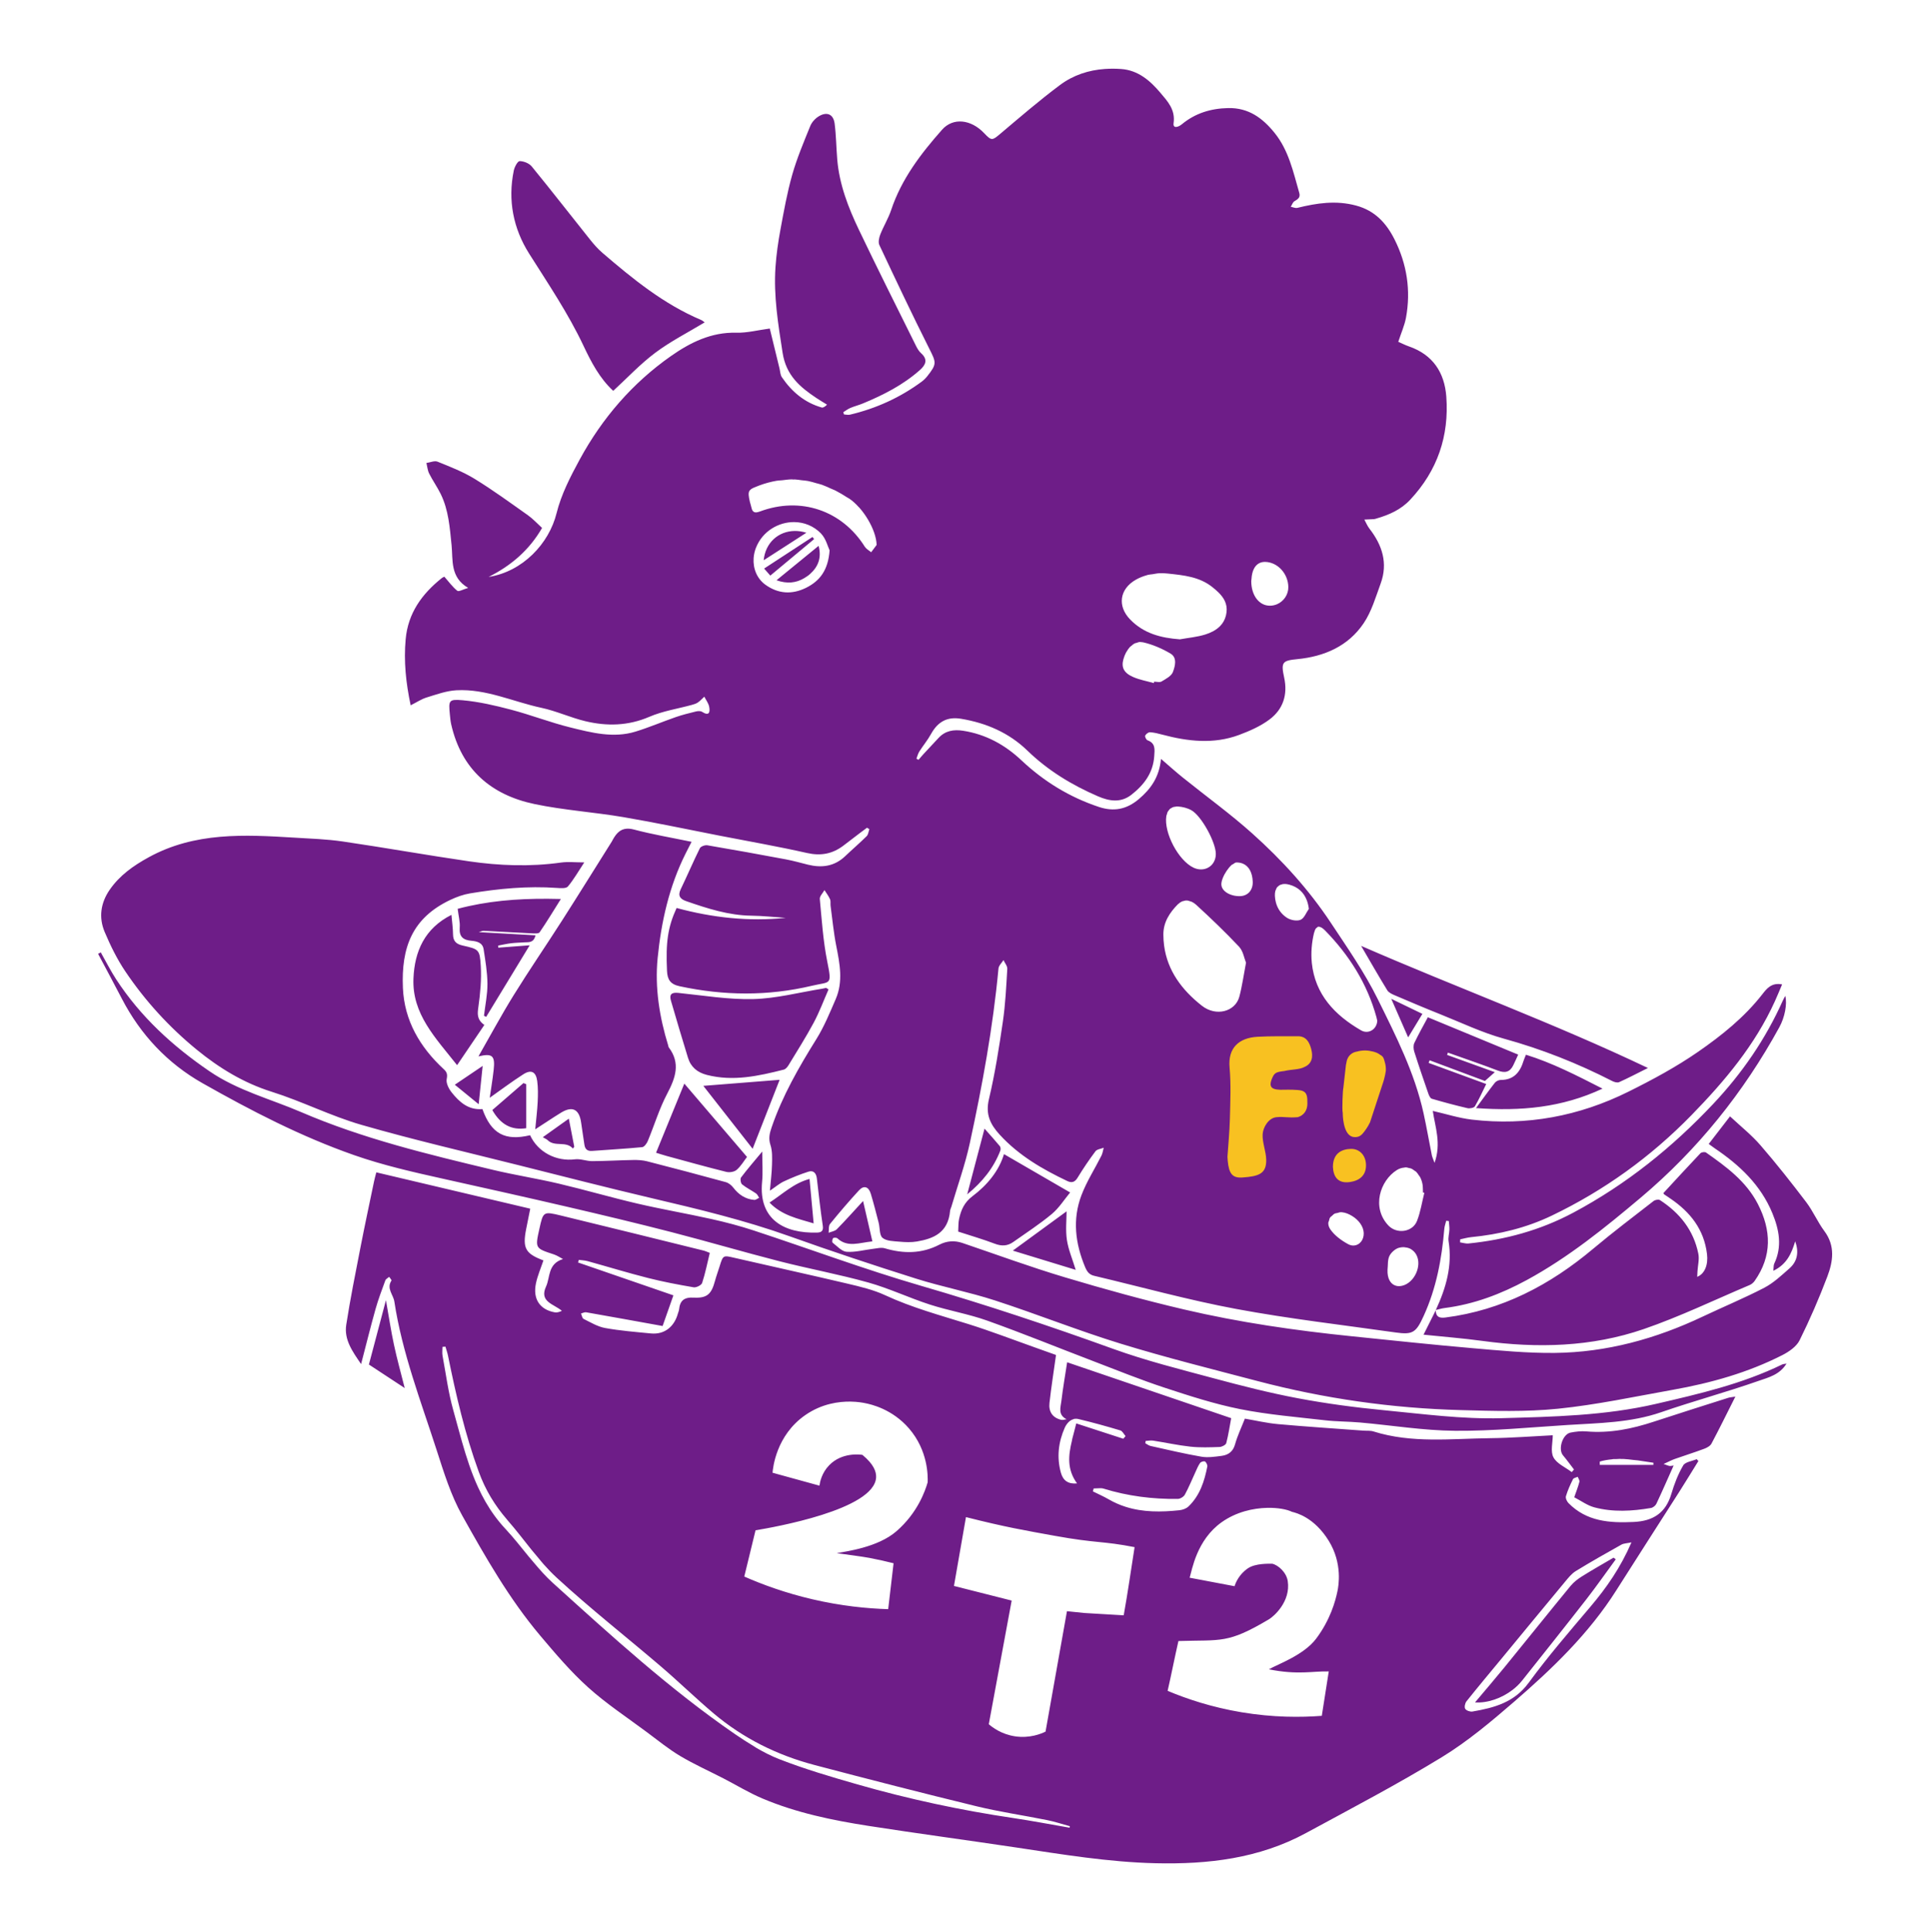 <?xml version="1.0" encoding="UTF-8" standalone="no"?>
<!-- Generator: Adobe Adobe Illustrator 24.2.0, SVG Export Plug-In . SVG Version: 6.00 Build 0)  -->

<svg
   version="1.1"
   id="Layer_1"
   x="0px"
   y="0px"
   width="1217.74px"
   height="1218.21px"
   viewBox="0 0 1217.74 1218.21"
   style="enable-background:new 0 0 1217.74 1218.21;"
   xml:space="preserve"
   sodipodi:docname="frosh-main-logo-merged.svg"
   inkscape:version="1.2.2 (732a01da63, 2022-12-09, custom)"
   xmlns:inkscape="http://www.inkscape.org/namespaces/inkscape"
   xmlns:sodipodi="http://sodipodi.sourceforge.net/DTD/sodipodi-0.dtd"
   xmlns="http://www.w3.org/2000/svg"
   xmlns:svg="http://www.w3.org/2000/svg"><defs
   id="defs241" /><sodipodi:namedview
   id="namedview239"
   pagecolor="#ffffff"
   bordercolor="#000000"
   borderopacity="0.25"
   inkscape:showpageshadow="2"
   inkscape:pageopacity="0.0"
   inkscape:pagecheckerboard="0"
   inkscape:deskcolor="#d1d1d1"
   showgrid="false"
   inkscape:zoom="0.66737264"
   inkscape:cx="421.05412"
   inkscape:cy="609.10498"
   inkscape:window-width="1848"
   inkscape:window-height="1016"
   inkscape:window-x="72"
   inkscape:window-y="27"
   inkscape:window-maximized="1"
   inkscape:current-layer="Layer_1" />
<style
   type="text/css"
   id="style122">
	.st0{display:none;}
	.st1{display:inline;fill:#EBEBEB;}
	.st2{fill:#FFFFFF;}
	.st3{fill:#6E1D88;}
	.st4{fill:#EBEBEB;}
	.st5{fill:#F8C121;}
</style>

<g
   id="g236">
	<g
   id="g226">
		
		<path
   id="path130"
   style="display:inline"
   class="st3"
   d="m 701.877,43.316 c -1.723,-0.007 -3.434,0.048 -5.131,0.168 -10.179,0.723 -19.823,3.815 -28.275,10.115 -12.98,9.68 -25.27,20.31 -37.66,30.76 -5.08,4.29 -5.501,4.551 -10.15,-0.359 -8.26,-8.73 -19.59,-10.11 -26.6,-2.18 -13.35,15.1 -25.56,31.04 -32.07,50.6 -1.77,5.31 -4.79,10.18 -6.85,15.41 -0.8,2.03 -1.42,4.919 -0.58,6.699 10.28,21.85 20.59,43.68 31.43,65.25 4.42,8.8 4.949,9.672 -1.221,17.441 -0.98,1.24 -2.129,2.39 -3.389,3.33 C 567.711,250.671 552.53,257.561 536,261.471 c -1.17,0.27 -2.49,-0.081 -3.74,-0.141 -0.16,-0.48 -0.311,-0.95 -0.471,-1.42 1.49,-0.91 2.9,-2.019 4.49,-2.689 2.6,-1.09 5.371,-1.781 7.971,-2.861 12.94,-5.36 25.34,-11.68 35.91,-21.07 3.62,-3.22 5.14,-6.589 0.73,-10.549 -1.41,-1.26 -2.451,-3.061 -3.301,-4.791 -12.05,-24.33 -24.259,-48.58 -35.949,-73.08 -6.7,-14.03 -12.33,-28.549 -13.65,-44.299 -0.63,-7.55 -0.68,-15.161 -1.65,-22.65 -0.76,-5.88 -4.799,-7.689 -9.939,-4.619 -2.25,1.34 -4.43,3.709 -5.41,6.109 -4.1,10.12 -8.391,20.251 -11.381,30.73 -3.22,11.32 -5.289,22.99 -7.439,34.59 -1.44,7.77 -2.569,15.649 -3.119,23.529 -1.28,18.28 1.669,36.161 4.479,54.211 2.21,14.21 10.901,21.579 21.391,28.549 2.17,1.45 4.421,2.761 6.641,4.141 -1.53,1.49 -2.58,2.019 -3.41,1.779 -10.82,-3.11 -18.88,-9.97 -25.09,-19.1 -1.02,-1.49 -1.04,-3.669 -1.49,-5.529 -2.03,-8.31 -4.051,-16.631 -6.131,-25.15 -7.54,1 -14.359,2.809 -21.129,2.629 -15.79,-0.42 -29.06,6.211 -41.18,14.711 -24.28,17.02 -43.34,39.131 -57.5,65.141 -5.88,10.8 -11.721,22.13 -14.641,33.939 -4.75,19.19 -21.401,36.889 -42.881,40.209 14.12,-7.07 25.651,-16.869 33.73,-30.898 -3.1,-2.82 -5.729,-5.741 -8.859,-7.961 -11.09,-7.84 -22.081,-15.879 -33.641,-22.969 -7.29,-4.48 -15.44,-7.622 -23.41,-10.852 -1.92,-0.77 -4.66,0.491 -7.02,0.811 0.55,2.24 0.721,4.67 1.73,6.68 2.21,4.39 5.09,8.43 7.26,12.84 5.01,10.19 5.739,21.251 6.879,32.381 0.95,9.31 -1.059,20.179 10.461,26.879 -3.15,0.91 -5.95,2.54 -6.85,1.82 -3.02,-2.42 -5.36,-5.689 -8.18,-8.889 -0.24,0.13 -1.07,0.439 -1.74,0.979 -12.4,9.96 -21.16,21.951 -22.65,38.471 -1.26,13.85 0.121,27.351 3.15,41.65 3.83,-1.92 6.789,-3.93 10.049,-4.93 6.16,-1.89 12.44,-4.201 18.77,-4.551 18.74,-1.03 35.79,7.25 53.66,11.07 9.41,2.01 18.341,6.199 27.721,8.439 13.6,3.24 26.99,2.971 40.35,-2.789 8.47,-3.65 17.911,-5.061 26.9,-7.531 1.31,-0.35 2.67,-0.789 3.76,-1.549 1.45,-1.02 2.66,-2.38 3.98,-3.59 1.06,2.11 2.64,4.12 3.07,6.35 0.67,3.48 -0.041,6.039 -4.48,3.199 -0.97,-0.62 -2.67,-0.519 -3.9,-0.219 -4.28,1.04 -8.569,2.109 -12.719,3.549 -8.5,2.95 -16.801,6.52 -25.391,9.15 -13.94,4.27 -27.69,0.67 -41.16,-2.66 -12.59,-3.12 -24.761,-7.87 -37.311,-11.18 -10,-2.63 -20.199,-5.009 -30.459,-5.939 -8.87,-0.81 -8.971,0.17 -8.121,8.93 0.21,2.1 0.38,4.229 0.85,6.279 6.43,28.35 25.11,44.5 52.58,50.25 18.43,3.86 37.39,5.071 55.99,8.23 20.32,3.45 40.501,7.769 60.74,11.709 18.37,3.58 36.821,6.79 55.061,10.91 8.68,1.96 15.989,0.6 22.879,-4.58 3.67,-2.76 7.301,-5.579 10.951,-8.359 1.33,-1.01 2.68,-2 4.02,-2.99 l 1.48,0.9 c -0.54,1.49 -0.669,3.4 -1.689,4.41 -4.37,4.34 -9.071,8.35 -13.531,12.6 -6.8,6.49 -14.78,7.541 -23.52,5.381 -4.62,-1.14 -9.211,-2.47 -13.881,-3.34 C 479.129,538.791 462.62,535.8 446.08,533 c -1.48,-0.25 -4.151,0.7 -4.721,1.85 -4.23,8.53 -7.96,17.301 -12.09,25.881 -2.04,4.23 -0.21,6.22 3.5,7.51 13.36,4.63 26.751,8.971 41.141,9.15 7.2,0.09 14.39,0.889 21.59,1.369 -23.38,2.42 -46.311,-0.121 -68.82,-6.221 -5.61,12.24 -6.879,21.801 -6.049,39.631 0.26,5.6 2.139,8.461 7.959,9.711 27.9,5.99 55.7,6.29 83.5,-0.32 11.75,-2.8 12.69,0.16 9.57,-15.42 -2.58,-12.89 -3.43,-26.14 -4.67,-39.26 -0.17,-1.76 1.899,-3.741 2.939,-5.621 1.2,1.9 2.61,3.71 3.51,5.75 0.53,1.22 0.16,2.801 0.35,4.201 1.13,8.37 1.911,16.82 3.551,25.1 2.24,11.32 4.48,22.59 -0.32,33.689 -3.71,8.57 -7.289,17.331 -12.199,25.211 -11.06,17.73 -21.401,35.73 -28.201,55.6 -1.28,3.75 -2.12,7.009 -0.76,11.139 1.27,3.83 1.08,8.25 0.98,12.4 -0.12,5.14 -0.79,10.26 -1.32,16.439 3.61,-2.44 6.04,-4.559 8.85,-5.869 5.02,-2.34 10.191,-4.441 15.461,-6.131 3.17,-1.02 4.909,1.011 5.289,4.221 1.19,9.97 2.24,19.961 3.75,29.881 0.53,3.43 -1.07,4.25 -3.59,4.32 -20.85,0.61 -36.969,-8.331 -34.689,-31.971 0.57,-5.86 0.09,-11.831 0.09,-19.121 -4.99,6.01 -9.36,11.03 -13.35,16.32 -0.65,0.87 -0.24,3.661 0.65,4.381 2.7,2.2 5.919,3.74 8.809,5.73 0.86,0.59 1.301,1.799 1.941,2.729 -1.04,0.47 -2.121,1.41 -3.111,1.33 -5.61,-0.48 -9.828,-3.349 -13.238,-7.799 -1.15,-1.49 -2.951,-2.93 -4.721,-3.41 -16.49,-4.52 -33.02,-8.891 -49.58,-13.131 -2.8,-0.71 -5.811,-0.88 -8.711,-0.83 -8.63,0.14 -17.268,0.681 -25.908,0.721 -3.63,0.02 -7.361,-1.6 -10.881,-1.15 -11.78,1.49 -23.381,-4.47 -28.301,-15.18 -15.9,3.77 -24.529,-0.98 -30.059,-16.49 -8.8,0.73 -14.552,-4.401 -19.432,-10.561 -1.81,-2.28 -3.6,-5.839 -3.1,-8.369 0.59,-2.98 0.151,-4.37 -1.879,-6.25 -14.96,-13.82 -24.83,-30.621 -25.73,-51.15 -1.11,-25.54 5.801,-44.17 29.9,-55.57 3.93,-1.86 8.179,-3.399 12.449,-4.109 18.13,-3.02 36.361,-4.74 54.791,-3.43 2.33,0.17 5.789,0.429 6.889,-0.891 3.75,-4.49 6.68,-9.669 10.34,-15.209 -5.62,0 -10.22,-0.53 -14.67,0.09 -19.43,2.72 -38.82,2.009 -58.09,-0.791 -26.53,-3.86 -52.939,-8.59 -79.459,-12.48 -10.11,-1.48 -20.401,-1.819 -30.621,-2.439 -31.45,-1.91 -62.779,-3.609 -91.959,12.451 -9.66,5.31 -18.24,11.389 -24.5,20.449 -5.72,8.28 -7.001,17.501 -3.121,26.65 3.63,8.57 7.8,17.089 12.99,24.789 12.56,18.65 27.71,35.2 45.1,49.41 14.1,11.51 29.421,20.89 47.211,26.49 19.18,6.03 37.351,15.331 56.631,20.881 32.879,9.47 66.26,17.17 99.459,25.52 27.89,7.01 55.741,14.16 83.73,20.74 29.19,6.86 58.309,13.81 86.629,23.93 26.42,9.45 53.061,18.3 79.82,26.74 16.47,5.2 33.551,8.469 49.971,13.809 26.51,8.62 52.46,19.021 79.1,27.211 28.51,8.76 57.49,15.99 86.34,23.58 41.989,11.05 84.761,17.16 128.141,18.32 20.47,0.55 41.13,1.199 61.43,-0.871 24.32,-2.48 48.38,-7.649 72.49,-11.949 23.91,-4.27 47.19,-10.79 68.93,-21.859 4.18,-2.13 8.889,-5.36 10.86,-9.32 6.49,-13.06 12.301,-26.511 17.48,-40.141 3.61,-9.5 5.139,-19.33 -1.81,-28.68 -4.29,-5.76 -7.15,-12.601 -11.49,-18.311 -9.28,-12.21 -18.8,-24.28 -28.84,-35.859 -5.67,-6.55 -12.579,-12.021 -19.209,-18.23 -4.91,6.37 -9.07,11.76 -13.43,17.41 1.53,1.12 2.62,1.951 3.76,2.721 15.65,10.54 29.04,23.099 36.4,40.979 4.29,10.43 6.308,20.971 1.148,31.791 -0.46,0.98 -0.299,2.241 -0.559,4.471 8.54,-4.07 11.499,-11.02 13.789,-18.59 2.42,6.71 1.491,12.578 -3.609,17.068 -5.02,4.42 -10.05,9.19 -15.9,12.23 -12.659,6.58 -25.892,12.05 -38.801,18.17 -29.58,14.03 -60.609,22.58 -93.389,22.92 -17.24,0.18 -34.531,-1.5 -51.74,-2.99 -25.35,-2.19 -50.651,-4.91 -75.961,-7.49 -35.66,-3.64 -71.13,-8.75 -106.02,-16.93 -25.23,-5.91 -50.261,-12.82 -75.08,-20.25 -21.77,-6.51 -43.14,-14.36 -64.67,-21.67 -5.05,-1.71 -9.939,-1.31 -14.549,1.07 -11.19,5.78 -22.622,5.789 -34.441,2.279 -2.24,-0.67 -4.95,0.062 -7.41,0.352 -5.57,0.65 -11.18,2.259 -16.66,1.859 -3.08,-0.23 -5.998,-3.59 -8.818,-5.76 -0.43,-0.33 -0.231,-2.171 0.289,-2.811 0.37,-0.45 2.15,-0.429 2.68,0.051 6.6,6.05 13.761,2.749 22.121,1.959 -1.99,-8.65 -3.801,-16.499 -5.871,-25.449 -6.22,6.74 -11.239,12.399 -16.549,17.779 -1.23,1.24 -3.431,1.51 -5.191,2.23 0.26,-1.89 -0.12,-4.31 0.91,-5.58 5.89,-7.24 11.971,-14.351 18.301,-21.221 3.01,-3.27 6.039,-2.299 7.379,2.131 1.84,6.08 3.41,12.241 4.99,18.391 0.83,3.25 0.401,7.82 2.441,9.5 2.52,2.08 6.969,2.058 10.639,2.398 3.67,0.34 7.49,0.501 11.09,-0.119 10.23,-1.77 19.621,-5.36 20.861,-19.34 0.08,-0.86 0.549,-1.67 0.799,-2.52 3.93,-13.37 8.701,-26.551 11.641,-40.131 7.88,-36.389 14.62,-73.001 18.08,-110.141 0.17,-1.85 2.06,-3.539 3.15,-5.299 0.85,1.85 2.51,3.749 2.4,5.539 -0.66,11.09 -1.181,22.231 -2.781,33.211 -2.4,16.39 -4.969,32.83 -8.789,48.93 -2.26,9.52 0.77,15.83 6.82,22.439 11.98,13.07 26.829,21.7 42.549,29.17 2.81,1.34 4.771,0.83 6.551,-2.1 3.48,-5.72 7.24,-11.291 11.26,-16.641 0.99,-1.31 3.429,-1.518 5.199,-2.238 -0.46,1.66 -0.66,3.459 -1.42,4.969 -4.19,8.33 -9.319,16.291 -12.609,24.951 -5.8,15.25 -3.91,30.468 2.33,45.408 1.26,3 2.721,4.732 5.65,5.422 29.86,7.08 59.509,15.3 89.639,20.92 33.259,6.19 66.951,10.058 100.471,14.818 11.01,1.57 12.97,-0.048 17.74,-10.488 7.98,-17.46 11.38,-35.912 12.99,-54.842 0.14,-1.72 0.789,-3.41 1.199,-5.109 0.55,0.07 1.1,0.129 1.65,0.189 0.13,1.79 0.409,3.572 0.359,5.352 -0.07,2.47 -0.89,5.009 -0.51,7.379 2.487,15.452 -1.663,29.598 -8.061,43.354 1.852,-0.428 3.678,-1.008 5.551,-1.244 18.48,-2.33 35.549,-8.819 51.789,-17.629 26.2,-14.22 49.29,-32.931 71.9,-51.98 35.839,-30.19 64.87,-66.301 87.42,-107.48 3.43,-6.26 5.02,-14.489 3.75,-19.729 -0.62,1.17 -1.16,2.049 -1.57,2.969 -10.84,24.24 -25.6,45.71 -43.84,65.09 -25.91,27.53 -54.84,50.781 -88.279,68.621 -20.82,11.11 -42.86,17.07 -66.09,19.439 -1.73,0.18 -3.54,-0.449 -5.32,-0.699 0.03,-0.64 0.05,-1.28 0.07,-1.92 2.29,-0.47 4.559,-1.141 6.869,-1.371 17.71,-1.73 34.811,-5.86 50.871,-13.57 33.099,-15.89 62.369,-36.98 88.119,-63.359 21.029,-21.56 40.092,-44.24 52.621,-71.869 1.5,-3.29 2.849,-6.65 4.529,-10.57 -6.699,-1.33 -9.75,2.73 -12.51,6.27 -11.33,14.5 -25.591,25.921 -40.449,36.211 -13.84,9.58 -28.862,17.67 -43.971,25.17 -31.06,15.42 -64.08,21.649 -98.67,17.609 -8.27,-0.97 -16.34,-3.59 -24.689,-5.49 1.47,10.08 5.489,20.51 1.109,32.75 -0.94,-2.61 -1.481,-3.681 -1.711,-4.811 -1.77,-8.81 -3.289,-17.679 -5.219,-26.449 -5.63,-25.59 -17.451,-48.85 -28.9,-72.02 -8.31,-16.83 -19.209,-32.45 -29.619,-48.16 -13.9,-20.98 -30.832,-39.552 -49.521,-56.281 -13.92,-12.45 -29.129,-23.45 -43.699,-35.17 -4.47,-3.59 -8.73,-7.44 -13.83,-11.82 -1.11,11.48 -6.37,18.891 -14.01,25.361 -7.7,6.52 -15.8,8.029 -25.1,4.949 -18.52,-6.14 -34.722,-16.069 -48.941,-29.449 -10.35,-9.75 -22.449,-16.401 -36.719,-18.611 -5.92,-0.92 -11.271,-0.089 -15.551,4.561 -3.1,3.38 -6.271,6.7 -9.391,10.07 -1.11,1.2 -2.149,2.471 -3.219,3.711 -0.43,-0.25 -0.871,-0.502 -1.301,-0.762 0.59,-1.5 0.961,-3.139 1.811,-4.479 2.36,-3.73 5.239,-7.15 7.359,-11 4.31,-7.82 10.221,-11.12 18.98,-9.66 15.86,2.65 30.181,8.779 41.811,20.059 12.99,12.59 28.089,21.742 44.559,28.852 7.16,3.09 14.41,4.21 21.07,-1.01 7.9,-6.19 13.661,-13.711 14.371,-24.301 0.28,-4.23 0.94,-8.171 -4.26,-10.051 -0.79,-0.29 -1.761,-2.31 -1.451,-2.93 0.5,-1.01 2.031,-2.179 3.061,-2.119 2.6,0.15 5.2,0.82 7.74,1.5 16.14,4.3 32.39,6.16 48.439,0.18 6.71,-2.5 13.541,-5.52 19.211,-9.77 8.55,-6.42 11.529,-15.611 9.199,-26.371 -2.11,-9.7 -1.159,-10.719 8.23,-11.629 17.12,-1.67 32.141,-8.171 41.9,-22.65 4.99,-7.41 7.609,-16.52 10.729,-25.07 4.68,-12.84 0.99,-24.19 -7.09,-34.58 -1.33,-1.71 -2.149,-3.799 -3.209,-5.709 2.01,-0.09 4.019,-0.161 6.029,-0.281 0.51,-0.03 1.02,-0.219 1.52,-0.359 8.06,-2.34 15.47,-5.55 21.43,-11.939 17.16,-18.37 24.541,-40.172 22.711,-64.951 -1.12,-15.11 -8.41,-26.389 -23.42,-31.609 -2.67,-0.93 -5.211,-2.241 -6.871,-2.961 1.85,-5.68 3.961,-10.329 4.861,-15.189 3.18,-17.23 0.59,-33.86 -7.25,-49.43 -5.11,-10.14 -12.261,-18.079 -24.201,-21.279 -12.71,-3.42 -24.779,-1.58 -37.029,1.439 -1.26,0.31 -2.78,-0.42 -4.18,-0.67 0.76,-1.22 1.25,-2.881 2.35,-3.541 2.11,-1.27 3.87,-2.26 3.01,-5.25 -3.81,-13.21 -6.639,-26.789 -15.619,-37.879 -7.55,-9.33 -16.4,-15.83 -29.16,-15.58 -10.99,0.22 -20.82,3.22 -29.32,10.26 -2.19,1.81 -5.66,2.82 -5.15,-0.75 1.21,-8.53 -3.799,-13.78 -8.359,-19.18 -6.45,-7.65 -14.03,-14.181 -24.66,-14.961 -1.744,-0.127 -3.48,-0.196 -5.203,-0.203 z M 905.449,826.033 c -0.011,0.003 -0.022,0.005 -0.033,0.008 -0.008,-0.017 -0.025,-0.051 -0.025,-0.051 3.4e-4,0.02 0.003,0.035 0.004,0.055 -0.008,0.002 -0.017,0.004 -0.025,0.006 l 0.027,0.014 c 10e-4,0.061 0.011,0.11 0.014,0.17 0.017,-0.035 0.034,-0.069 0.051,-0.104 -0.012,-0.02 -0.017,-0.032 -0.029,-0.057 0.006,-0.014 0.011,-0.027 0.018,-0.041 z m -0.039,0.201 c -2.563,5.165 -5.137,10.3 -7.68,15.355 11.96,1.25 24.651,2.229 37.23,3.939 34.43,4.69 68.649,3.871 101.609,-7.469 22.78,-7.84 44.629,-18.391 66.859,-27.801 1.19,-0.5 2.349,-1.51 3.109,-2.58 11.05,-15.71 10.531,-31.931 2.021,-48.48 -7.389,-14.37 -19.961,-23.538 -32.721,-32.488 -0.74,-0.51 -2.84,-0.221 -3.49,0.469 -7.87,8.28 -15.579,16.701 -23.359,25.121 0.12,0.21 0.211,0.619 0.471,0.799 1.29,0.92 2.63,1.78 3.939,2.67 12.51,8.48 21.23,19.46 23.09,35 0.81,6.72 -1.419,12.46 -6.189,14.34 0.07,-1.34 0.119,-2.45 0.189,-3.57 0.22,-3.67 1.239,-7.479 0.539,-10.959 -2.97,-14.82 -11.74,-25.779 -24.24,-33.869 -0.87,-0.56 -3.028,-0.15 -3.988,0.59 -12.79,9.94 -25.732,19.729 -38.141,30.139 -27.21,22.84 -57.481,38.76 -93.16,43.32 -4.138,0.528 -5.947,-0.618 -6.09,-4.525 z M 327.699,101.6 c -1.27,0 -3.219,3.67 -3.689,5.93 -3.88,18.71 -0.31,36.592 9.65,52.352 12.04,19.06 24.651,37.698 34.311,58.158 4.88,10.34 10.21,20.54 18.75,28.41 8.85,-8.14 17.069,-16.949 26.559,-24.049 9.6,-7.19 20.482,-12.701 31.102,-19.131 -0.56,-0.38 -1.33,-1.13 -2.24,-1.52 -23.58,-9.96 -43.112,-25.9 -62.271,-42.35 -2.93,-2.51 -5.5,-5.5 -7.92,-8.52 -12.22,-15.29 -24.229,-30.76 -36.619,-45.91 -1.63,-1.99 -5.041,-3.371 -7.631,-3.371 z m 171.674,200.67 c 0.332,6.2e-4 0.653,0.081 0.984,0.088 0.27,0.006 0.551,-0.064 0.82,-0.055 1.471,0.052 2.906,0.346 4.359,0.516 1.297,0.151 2.607,0.217 3.891,0.459 1.784,0.337 3.537,0.878 5.295,1.383 1.215,0.349 2.444,0.6 3.646,1.025 1.878,0.665 3.724,1.537 5.574,2.381 1.049,0.478 2.114,0.852 3.154,1.385 2.368,1.214 4.704,2.637 7.031,4.121 0.49,0.312 0.992,0.544 1.48,0.867 2.045,1.358 4.072,3.24 5.994,5.369 0.09,0.1 0.192,0.149 0.281,0.25 10e-4,0.001 0.003,0.002 0.004,0.004 2.001,2.258 3.867,4.836 5.471,7.533 7.4e-4,10e-4 0.001,0.003 0.002,0.004 1.604,2.698 2.946,5.514 3.898,8.252 8.8e-4,0.003 0.001,0.005 0.002,0.008 0.951,2.736 1.514,5.393 1.559,7.771 -0.64,0.86 -2.039,2.71 -3.439,4.58 -0.033,-0.028 -0.064,-0.057 -0.098,-0.084 -1.301,-1.063 -2.921,-1.926 -3.795,-3.258 -0.016,-0.024 -0.053,-0.034 -0.068,-0.059 -14.35,-22.96 -40.611,-31.891 -66.23,-22.271 -0.026,0.01 -0.035,-0.004 -0.06,0.006 -1.484,0.548 -2.625,0.716 -3.477,0.359 -0.882,-0.372 -1.464,-1.291 -1.793,-2.943 -0.24,-1.21 -0.709,-2.38 -0.979,-3.58 -0.4,-1.79 -0.671,-3.16 -0.74,-4.252 -5e-5,-8.1e-4 6e-5,-10e-4 0,-0.002 -6e-5,-9.7e-4 7e-5,-0.003 0,-0.004 -0.21,-3.27 1.384,-4.026 6.709,-6.014 3.692,-1.382 7.32,-2.33 10.9,-2.959 1.205,-0.212 2.376,-0.196 3.568,-0.326 2.024,-0.222 4.065,-0.558 6.055,-0.555 z m 1.652,26.938 c 6.029,0.1 12.032,2.375 16.686,7.152 0.015,0.015 0.018,0.039 0.033,0.055 1.559,1.61 2.641,3.683 3.465,5.645 0.831,1.978 1.406,3.836 1.961,4.971 -0.23,3.14 -0.735,5.919 -1.498,8.389 -0.763,2.47 -1.783,4.63 -3.047,6.531 -3.1e-4,4.7e-4 3.1e-4,0.001 0,0.002 -2.528,3.804 -6.025,6.574 -10.365,8.719 -8.83,4.35 -17.541,3.811 -25.561,-1.959 -5.32,-3.827 -7.919,-10.21 -7.449,-16.805 5e-5,-6.6e-4 -5e-5,-10e-4 0,-0.002 0.155,-2.197 0.65,-4.417 1.5,-6.574 0.007,-0.018 0.02,-0.029 0.027,-0.047 1.015,-2.559 2.394,-4.843 4.047,-6.83 0.034,-0.041 0.069,-0.078 0.104,-0.119 1.648,-1.955 3.561,-3.616 5.652,-4.965 4.319,-2.786 9.388,-4.246 14.445,-4.162 z m 0.146,5.594 c -0.007,7e-5 -0.014,0.002 -0.021,0.002 -2.543,0.027 -4.963,0.499 -7.182,1.357 -0.024,0.009 -0.047,0.018 -0.07,0.027 -2.206,0.864 -4.207,2.115 -5.93,3.701 -0.021,0.02 -0.043,0.039 -0.065,0.059 -1.722,1.6 -3.162,3.534 -4.236,5.758 -0.004,0.008 -0.01,0.014 -0.014,0.021 -0.001,0.003 -0.002,0.007 -0.004,0.01 -1.079,2.242 -1.791,4.773 -2.051,7.543 9.23,-5.95 17.84,-11.499 26.93,-17.359 -2.508,-0.781 -4.973,-1.137 -7.334,-1.117 -0.008,7e-5 -0.016,-0.002 -0.023,-0.002 z m 11.219,3.789 c -10.048,6.559 -20.098,13.107 -30.516,19.916 1.566,1.786 2.566,2.925 3.904,4.443 9.39,-7.82 18.501,-15.41 27.611,-23 -0.34,-0.46 -0.67,-0.919 -1,-1.359 z m 3.85,5.598 c -8.986,7.337 -17.464,14.266 -26.551,21.693 6.703,2.385 12.379,1.69 17.375,-1.268 1.306,-0.776 2.592,-1.615 3.805,-2.703 4.938,-4.428 7.407,-10.047 5.371,-17.723 z m 281.629,10.123 c 1.94,0.037 3.808,0.514 5.523,1.336 1.737,0.832 3.319,2.015 4.654,3.467 1.327,1.442 2.414,3.144 3.176,5.014 0.762,1.87 1.199,3.908 1.227,6.023 0.068,4.807 -2.907,9.035 -7.107,10.844 -5e-4,2.2e-4 -0.001,-2.1e-4 -0.002,0 -1.4,0.603 -2.935,0.938 -4.539,0.936 -1.7,-0.002 -3.282,-0.409 -4.699,-1.158 -1.417,-0.75 -2.669,-1.843 -3.709,-3.217 -1.04,-1.374 -1.868,-3.03 -2.438,-4.904 -0.569,-1.872 -0.88,-3.962 -0.885,-6.211 0,-0.002 10e-6,-0.004 0,-0.006 0,-10e-4 10e-6,-0.003 0,-0.004 -6.1e-4,-0.471 0.122,-0.817 0.146,-1.264 0.268,-5.003 1.971,-8.61 4.955,-10.08 1.084,-0.534 2.322,-0.8 3.697,-0.775 z m -65.141,7.127 c 1.317,0.015 2.646,0.098 3.982,0.242 9.83,1.05 19.758,2.021 27.898,8.561 1.263,1.013 2.501,2.054 3.637,3.16 3.407,3.316 5.882,7.209 5.244,12.639 -0.698,5.906 -4.061,9.654 -8.582,12.062 -1.503,0.801 -3.134,1.454 -4.838,1.988 -5.15,1.61 -10.65,2.071 -16,3.041 -11.96,-0.88 -22.75,-3.66 -31.35,-12.5 -8.24,-8.47 -6.71,-19.252 3.59,-25.102 2.266,-1.287 4.597,-2.184 6.967,-2.846 0.216,-0.06 0.427,-0.15 0.645,-0.205 0.95,-0.243 1.938,-0.247 2.902,-0.4 1.525,-0.243 3.033,-0.597 4.592,-0.633 0.29,-0.007 0.589,0.039 0.881,0.039 0.146,2e-5 0.285,-0.049 0.432,-0.047 z m -13.932,43.373 c 0.131,-0.005 0.27,0.037 0.402,0.039 0.035,5.2e-4 0.065,-0.022 0.1,-0.021 0.307,0.009 0.622,0.074 0.934,0.121 0.211,0.031 0.414,0.011 0.627,0.06 6.03,1.38 12,3.951 17.33,7.121 2.225,1.327 2.898,3.367 2.867,5.535 -0.026,2.068 -0.707,4.248 -1.379,6.037 -0.004,0.011 -0.004,0.026 -0.008,0.037 -9e-4,0.002 -0.005,0.003 -0.006,0.006 -0.002,0.004 -0.002,0.01 -0.004,0.014 -0.97,2.55 -4.461,4.331 -7.141,5.951 -1.159,0.699 -3.096,0.12 -4.676,0.119 -0.078,0.294 -0.156,0.597 -0.234,0.891 -4.34,-1.24 -8.869,-2.031 -12.969,-3.811 -3.009,-1.309 -4.904,-2.84 -5.875,-4.682 -0.485,-0.912 -0.738,-1.901 -0.787,-2.979 -3e-5,-5.9e-4 2e-5,-0.001 0,-0.002 -0.049,-1.089 0.109,-2.267 0.461,-3.549 0.434,-1.579 1.026,-3.041 1.732,-4.363 0.079,-0.147 0.19,-0.245 0.271,-0.389 0.647,-1.135 1.359,-2.179 2.176,-3.037 0.233,-0.245 0.513,-0.371 0.758,-0.59 0.724,-0.646 1.457,-1.261 2.271,-1.656 0.339,-0.164 0.711,-0.173 1.062,-0.289 0.688,-0.227 1.356,-0.537 2.086,-0.564 z m 23.316,103.721 c 0.202,-0.003 0.41,0.007 0.619,0.018 0.035,0.002 0.062,-0.012 0.098,-0.01 2.9,0.18 6.01,0.961 8.52,2.381 0.003,0.002 0.007,0.008 0.01,0.01 10e-4,6.1e-4 0.003,10e-4 0.004,0.002 6.37,3.604 15.367,20.219 15.367,27.498 0.003,1.892 -0.439,3.586 -1.211,5.01 -2.317,4.272 -7.612,6.125 -12.84,3.68 -1.197,-0.56 -2.388,-1.328 -3.555,-2.26 -10e-4,-9.7e-4 -0.003,-0.001 -0.004,-0.002 -1.188,-0.948 -2.344,-2.079 -3.457,-3.328 -2.135,-2.401 -4.09,-5.276 -5.713,-8.336 -0.041,-0.077 -0.075,-0.147 -0.115,-0.225 -1.599,-3.056 -2.864,-6.279 -3.641,-9.387 -0.806,-3.227 -1.103,-6.324 -0.686,-8.963 0.078,-0.492 0.272,-0.853 0.402,-1.287 0.138,-0.459 0.231,-0.969 0.426,-1.361 0.206,-0.416 0.509,-0.71 0.775,-1.051 0.23,-0.294 0.424,-0.633 0.697,-0.871 0.321,-0.281 0.719,-0.45 1.096,-0.652 0.315,-0.169 0.604,-0.372 0.955,-0.486 0.406,-0.132 0.87,-0.165 1.322,-0.223 0.317,-0.041 0.591,-0.152 0.93,-0.156 z m -346.869,14.006 c -3.948,0.261 -6.416,2.771 -8.613,6.604 -0.27,0.46 -0.47,0.948 -0.75,1.398 -10.48,16.67 -20.871,33.4 -31.48,49.99 -10.06,15.73 -20.641,31.13 -30.471,47 -7.78,12.56 -14.779,25.61 -22.209,38.58 8.78,-2.09 10.61,-0.5 9.59,8.57 -0.71,6.36 -1.781,12.68 -2.471,17.52 6.62,-4.66 13.701,-10 21.131,-14.77 4.97,-3.19 8.009,-1.68 8.809,4.18 0.59,4.32 0.501,8.761 0.301,13.131 -0.26,5.4 -0.941,10.78 -1.551,17.35 6.34,-4.08 11.291,-7.441 16.381,-10.561 7.15,-4.33 11.43,-2.049 12.58,6.451 0.61,4.55 1.39,9.079 2.02,13.629 0.41,2.93 1.791,4.352 4.951,4.102 10.51,-0.81 21.03,-1.351 31.52,-2.371 1.32,-0.13 2.889,-2.321 3.539,-3.891 4.13,-9.93 7.24,-20.37 12.23,-29.83 5.26,-9.98 8.539,-19.21 0.949,-29.25 -0.19,-0.25 -0.169,-0.67 -0.279,-1.01 -5.56,-18 -8.529,-36.569 -6.699,-55.209 2.25,-22.85 7.269,-45.301 17.719,-66.111 1.13,-2.25 2.29,-4.499 3.68,-7.229 -12.64,-2.63 -24.659,-4.64 -36.389,-7.75 -1.69,-0.448 -3.17,-0.61 -4.486,-0.523 z m 384.396,21.293 c 0.003,-5e-5 0.005,0.002 0.008,0.002 6.8e-4,-10e-6 10e-4,-0.002 0.002,-0.002 1.555,-0.025 2.959,0.235 4.197,0.758 3.72,1.571 5.929,5.525 6.162,11.332 0.105,2.65 -0.658,4.906 -2.066,6.514 -1.407,1.608 -3.463,2.567 -5.943,2.627 -1.592,0.037 -3.122,-0.144 -4.521,-0.504 -4.201,-1.078 -7.223,-3.753 -7.268,-6.896 -0.035,-2.391 1.484,-5.836 3.432,-8.689 0.972,-1.426 2.052,-2.702 3.1,-3.627 0.282,-0.249 0.507,-0.214 0.781,-0.408 0.744,-0.526 1.504,-1.095 2.117,-1.105 z m 30.434,13.547 c 0.918,0.003 1.924,0.149 3.006,0.443 5.415,1.47 9.093,4.83 11.002,9.789 0.636,1.653 1.076,3.483 1.318,5.48 -0.85,1.2 -1.584,2.689 -2.395,3.998 -0.002,0.003 -0.004,0.005 -0.006,0.008 -0.801,1.294 -1.678,2.4 -2.814,2.879 -0.01,0.004 -0.015,0.021 -0.025,0.025 -0.003,0.001 -0.007,-10e-4 -0.01,0 -10e-4,4.5e-4 -0.003,-4.5e-4 -0.004,0 -1.179,0.478 -2.749,0.526 -4.312,0.268 -1.568,-0.259 -3.127,-0.823 -4.273,-1.568 -3.562,-2.31 -5.898,-5.682 -6.953,-9.658 -1.6e-4,-6.1e-4 1.6e-4,-10e-4 0,-0.002 -0.352,-1.325 -0.562,-2.716 -0.627,-4.158 -0.053,-1.172 0.059,-2.201 0.291,-3.111 0.071,-0.279 0.222,-0.473 0.318,-0.727 0.217,-0.571 0.442,-1.132 0.781,-1.57 0.187,-0.242 0.444,-0.395 0.666,-0.596 0.359,-0.324 0.718,-0.644 1.164,-0.857 0.301,-0.144 0.654,-0.206 0.992,-0.299 0.337,-0.092 0.62,-0.259 0.992,-0.299 0.121,-0.013 0.287,0.05 0.412,0.043 0.171,-0.01 0.298,-0.088 0.477,-0.088 z m -464.807,9.344 c -19.569,-0.1 -38.247,1.44 -56.648,6.34 0.55,4.56 1.581,8.249 1.291,11.859 -0.46,5.78 2.23,7.841 7.4,8.291 3.46,0.3 7.04,1.21 7.66,5.26 1.11,7.24 2.36,14.55 2.42,21.84 0.05,6.73 -1.4,13.469 -2.18,20.209 0.46,0.22 0.929,0.44 1.389,0.66 8.91,-14.66 17.83,-29.319 27.43,-45.119 -7.43,0.56 -13.619,1.03 -19.809,1.5 -0.03,-0.44 -0.072,-0.871 -0.102,-1.311 2.74,-0.51 5.461,-1.14 8.211,-1.48 2.8,-0.34 5.639,-0.37 8.449,-0.57 2.58,-0.18 5.681,0.56 6.951,-4.42 -12.12,-0.68 -23.641,-1.33 -35.791,-2.02 1.42,-0.41 2.26,-0.88 3.07,-0.84 10.17,0.51 20.34,1.129 30.51,1.609 1.63,0.08 4.161,0.24 4.781,-0.66 4.54,-6.62 8.7,-13.51 13.41,-21.01 -2.834,-0.076 -5.648,-0.124 -8.443,-0.139 z m 402.629,1.064 c 0.119,-0.004 0.232,0.068 0.352,0.07 0.134,0.002 0.268,-0.071 0.402,-0.06 0.616,0.046 1.206,0.306 1.805,0.502 0.311,0.101 0.626,0.12 0.93,0.258 1.016,0.461 1.989,1.083 2.865,1.885 9.34,8.55 18.51,17.331 27.189,26.551 0.028,0.029 0.031,0.079 0.059,0.109 1.205,1.308 1.98,3.022 2.586,4.787 7.8e-4,0.002 0.003,0.004 0.004,0.006 0.62,1.808 1.076,3.656 1.682,5.137 -1.53,7.99 -2.449,14.841 -4.219,21.461 -2.51,9.36 -14.611,12.75 -23.611,5.68 -12.585,-9.881 -21.721,-22.074 -23.826,-37.922 -0.301,-2.26 -0.459,-4.595 -0.463,-7.008 0,-10e-4 0,-0.003 0,-0.004 0,-0.002 0,-0.004 0,-0.006 -0.02,-7.79 3.979,-13.76 9.109,-19.01 0.08,-0.082 0.171,-0.094 0.252,-0.172 0.79,-0.758 1.611,-1.322 2.455,-1.682 0.35,-0.149 0.701,-0.167 1.055,-0.254 0.459,-0.113 0.915,-0.312 1.375,-0.328 z m -463.207,9.084 c -16.92,8.54 -23.239,23.051 -23.949,40.031 -0.97,22.48 13.91,37.49 27.52,54.74 6.12,-9.04 11.59,-17.102 17.18,-25.352 -4.85,-3.48 -4.36,-7.069 -3.75,-11.439 1.19,-8.5 2.01,-17.22 1.5,-25.75 -0.62,-10.44 -1.229,-10.59 -11.469,-12.9 -4.18,-0.94 -5.991,-2.879 -6.031,-7.139 -0.04,-3.99 -0.63,-7.971 -1,-12.191 z m 547.021,7.424 c 0.333,0.007 0.726,0.229 1.102,0.387 0.182,0.076 0.343,0.076 0.535,0.188 0.699,0.405 1.452,0.993 2.283,1.844 15.19,15.53 26.509,33.42 32.359,54.52 0.23,0.86 0.399,1.719 0.549,2.389 -0.2,5.37 -5.559,8.761 -10.229,6.061 -4.126,-2.386 -7.99,-4.985 -11.504,-7.848 -0.033,-0.027 -0.068,-0.053 -0.102,-0.08 -3.495,-2.858 -6.635,-5.983 -9.332,-9.426 -2.736,-3.494 -5.02,-7.315 -6.74,-11.527 -0.856,-2.095 -1.573,-4.286 -2.141,-6.58 -0.567,-2.292 -0.986,-4.685 -1.242,-7.189 -3.2e-4,-0.003 3.2e-4,-0.007 0,-0.01 -0.007,-0.064 0.004,-0.131 -0.002,-0.195 -0.599,-6.074 -0.032,-12.508 1.383,-18.455 0.02,-0.083 0.054,-0.103 0.074,-0.184 0.303,-1.196 0.677,-2.108 1.121,-2.738 0.174,-0.247 0.4,-0.296 0.596,-0.459 0.276,-0.229 0.519,-0.578 0.838,-0.645 0.076,-0.016 0.178,0.061 0.256,0.055 0.073,-0.006 0.12,-0.107 0.195,-0.105 z m 26.648,12.127 c 5.91,10.11 11.06,19.14 16.49,27.99 0.9,1.47 2.95,2.42 4.67,3.15 9.58,4.09 19.17,8.16 28.85,12.02 13.27,5.3 26.3,11.57 40,15.34 23.79,6.55 46.45,15.521 68.33,26.721 1.27,0.65 3.2,1.219 4.33,0.719 5.69,-2.54 11.221,-5.459 18.201,-8.939 -59.62,-28.4 -120.411,-50.63 -180.871,-77 z M 63.551,600.529 c -0.56,0.3 -1.131,0.61 -1.691,0.91 5,9.42 10.07,18.811 14.98,28.281 11.79,22.72 28.851,40.839 50.881,53.299 30.69,17.37 61.98,33.58 95.5,45.32 18.43,6.46 37.24,10.71 56.16,14.92 26.32,5.87 52.648,11.71 78.908,17.82 21.82,5.08 43.621,10.281 65.311,15.881 22.7,5.86 45.2,12.498 67.91,18.318 18.62,4.77 37.59,8.24 56.08,13.42 13.2,3.7 25.74,9.69 38.82,13.91 11.91,3.84 24.41,5.921 36.17,10.121 22.42,8 44.481,17 66.721,25.49 14.97,5.72 29.839,11.76 45.039,16.77 15.68,5.16 31.51,10.299 47.66,13.529 17.61,3.52 35.639,4.971 53.529,7.041 7.33,0.85 14.771,0.75 22.131,1.4 20.01,1.77 40,5.078 60.01,5.238 23.6,0.18 47.24,-2.18 70.85,-3.66 19.88,-1.25 39.83,-1.398 59.09,-8.068 20.33,-7.03 41.151,-12.64 61.451,-19.76 6.07,-2.12 13.269,-3.801 17.559,-10.881 -1.35,0.26 -2.059,0.25 -2.639,0.51 -25.28,12.32 -52.431,18.581 -79.631,24.881 -32.12,7.45 -64.93,8.129 -97.5,9.029 -24.75,0.69 -49.67,-2.671 -74.43,-5.061 -18.08,-1.74 -36.15,-4.16 -54,-7.52 -17.8,-3.35 -35.43,-7.851 -52.939,-12.561 -21.28,-5.72 -42.75,-11.079 -63.43,-18.549 -40.03,-14.46 -80.321,-27.891 -121.211,-39.781 -35.56,-10.34 -70.351,-23.308 -105.551,-34.898 -8.7,-2.86 -17.609,-5.201 -26.549,-7.191 -15.49,-3.45 -31.159,-6.129 -46.609,-9.719 -16.67,-3.88 -33.112,-8.701 -49.762,-12.621 -13.73,-3.24 -27.72,-5.4 -41.439,-8.68 -41.02,-9.8 -82.061,-19.66 -120.98,-36.41 -19.37,-8.33 -39.91,-13.53 -57.83,-25.77 -23.25,-15.87 -43.438,-34.33 -58.818,-57.9 -3.57,-5.48 -6.51,-11.361 -9.75,-17.061 z m 457.43,22.391 c -0.85,0.18 -1.701,0.389 -2.551,0.529 -14.43,2.32 -28.819,6.151 -43.299,6.521 -15.76,0.4 -31.62,-2.281 -47.41,-3.891 -4.37,-0.45 -5.74,1.041 -4.59,4.971 3.49,12 7.039,23.99 10.729,35.939 1.8,5.85 5.87,9.249 11.9,10.799 16.58,4.25 32.56,0.7 48.52,-3.34 1.17,-0.3 2.3,-1.649 2.99,-2.789 5.4,-8.89 10.981,-17.67 15.891,-26.83 3.6,-6.73 6.26,-13.961 9.34,-20.961 -0.51,-0.32 -1.02,-0.639 -1.52,-0.949 z m 356.389,6.9 c 3.92,8.95 7.25,16.559 10.65,24.299 3.19,-5.27 5.98,-9.868 8.98,-14.818 -6.25,-3.02 -12.301,-5.94 -19.631,-9.48 z m 23.07,11.619 c -2.71,5.07 -5.83,10.541 -8.52,16.211 -0.72,1.52 -0.579,3.81 -0.039,5.5 2.81,8.88 5.839,17.69 8.889,26.49 0.42,1.2 1.21,2.9 2.17,3.18 7.43,2.17 14.911,4.18 22.451,5.93 1.46,0.34 4.099,-0.16 4.709,-1.17 2.58,-4.29 4.61,-8.911 7.15,-14.051 -12.65,-4.64 -24.48,-8.978 -36.32,-13.318 0.21,-0.55 0.411,-1.091 0.621,-1.641 12.13,4.53 24.259,9.069 34.869,13.039 2.57,-2.29 4.65,-4.129 6.25,-5.549 -9.3,-3.36 -19.7,-7.121 -30.09,-10.881 0.17,-0.48 0.34,-0.969 0.48,-1.449 10.53,3.75 21.119,7.34 31.559,11.33 4.45,1.7 7.531,1.01 9.641,-3.26 1.21,-2.45 2.291,-4.971 3.141,-6.811 -19.03,-7.87 -37.551,-15.521 -56.961,-23.551 z m 61.871,23.621 c -0.69,1.73 -1.151,2.68 -1.451,3.67 -2.18,7.2 -6.079,12.24 -14.449,12.23 -1.26,0 -2.941,0.79 -3.711,1.77 -3.86,4.92 -7.489,10.03 -11.879,15.98 28.25,2.04 54.11,-0.252 79.769,-12.271 -16.41,-8.38 -31.639,-16.219 -48.279,-21.379 z m -657.93,7.059 c -6.02,4.07 -11.17,7.541 -17.57,11.861 5.41,4.42 9.929,8.099 15.059,12.289 0.9,-8.69 1.652,-15.86 2.512,-24.15 z m 187.27,8.762 c -15.16,1.2 -31.021,2.459 -48.111,3.809 10.57,13.49 20.832,26.59 31.092,39.67 6.04,-15.45 11.7,-29.889 17.02,-43.479 z m -161.531,2.059 c -6.59,5.7 -13.178,11.4 -19.658,17.01 5.32,9.31 12.218,12.831 21.398,11.441 v -27.73 c -0.58,-0.24 -1.16,-0.491 -1.74,-0.721 z m 101.432,0.33 c -5.96,14.54 -11.85,28.93 -17.83,43.59 1.95,0.6 4.259,1.381 6.609,2.021 12.55,3.42 25.079,6.919 37.699,10.059 2,0.5 5.061,0.011 6.531,-1.279 2.72,-2.37 4.62,-5.67 6.52,-8.15 -13.12,-15.34 -26.049,-30.47 -39.529,-46.24 z m -72.84,22.111 c -5.62,4.01 -10.52,7.499 -16.41,11.699 1.5,0.89 2.41,1.201 3.02,1.811 4.58,4.55 11.58,0.28 15.99,5.34 0.27,-0.39 0.55,-0.78 0.83,-1.17 -1.1,-5.68 -2.21,-11.36 -3.43,-17.68 z m 262.158,6.289 c -3.74,14.18 -7.18,27.219 -10.93,41.439 9.67,-7.92 16.69,-16.7 20.9,-27.6 0.3,-0.8 0.199,-2.169 -0.311,-2.789 -2.96,-3.58 -6.1,-7.021 -9.66,-11.051 z m 12.271,16.07 c -3.1,10.4 -10.441,19.46 -19.811,26.49 -5.25,3.94 -7.309,8.77 -8.529,14.5 -0.5,2.34 -0.351,4.819 -0.541,7.859 7.85,2.56 15.64,4.82 23.18,7.68 4.24,1.6 7.93,1.43 11.5,-1.09 8.2,-5.79 16.671,-11.27 24.361,-17.68 4.58,-3.82 7.889,-9.16 11.559,-13.58 -14.62,-8.48 -28.239,-16.37 -41.719,-24.18 z m 253.578,8.342 c 0.612,0.019 1.17,0.273 1.758,0.412 0.511,0.12 1.034,0.149 1.52,0.355 0.686,0.291 1.285,0.776 1.906,1.229 0.411,0.299 0.859,0.5 1.234,0.865 0.624,0.606 1.113,1.4 1.621,2.176 0.263,0.401 0.593,0.707 0.82,1.15 0.665,1.297 1.179,2.759 1.482,4.381 0.32,1.72 0.219,3.51 0.309,5.27 0.29,0.08 0.572,0.151 0.852,0.221 -1.49,5.93 -2.401,12.089 -4.621,17.729 -0.703,1.782 -1.854,3.204 -3.268,4.244 -1.414,1.04 -3.089,1.698 -4.844,1.959 -1.754,0.261 -3.586,0.122 -5.311,-0.434 -1.725,-0.556 -3.343,-1.529 -4.668,-2.939 -10.67,-11.36 -5.23,-28.198 5.34,-34.898 1.605,-1.017 3.235,-1.457 4.83,-1.586 0.131,-0.011 0.268,-0.126 0.398,-0.131 0.093,-0.004 0.175,0.046 0.268,0.045 0.123,-10e-4 0.251,-0.051 0.373,-0.047 z m -649.398,3.148 c -0.52,2.04 -1.05,3.849 -1.43,5.689 -2.91,13.99 -5.911,27.97 -8.641,41.99 -3.13,16.1 -6.381,32.201 -8.891,48.4 -1.47,9.47 3.932,16.88 9.352,24.82 3.2,-12.26 5.979,-23.55 9.129,-34.74 1.72,-6.11 3.98,-12.071 6.17,-18.031 0.34,-0.92 1.59,-1.499 2.42,-2.229 0.51,0.8 1.64,2.01 1.43,2.34 -3.29,5.01 1.16,8.86 1.83,13.24 4.91,32.33 16.681,62.72 26.65,93.6 4.54,14.06 8.971,28.5 16.121,41.279 14.71,26.31 29.7,52.65 49.27,75.84 9.54,11.3 19.21,22.691 30.16,32.551 11.49,10.34 24.56,18.939 37,28.209 6.94,5.169 13.69,10.68 21.09,15.09 8.76,5.22 18.139,9.41 27.219,14.09 8.16,4.21 16.051,9.051 24.48,12.621 21.42,9.08 44.111,13.77 66.971,17.33 31.01,4.83 62.14,8.979 93.18,13.629 29.16,4.37 58.231,9.22 87.811,9.92 33.13,0.78 65.329,-2.959 94.959,-19.039 28.69,-15.56 57.661,-30.73 85.49,-47.73 16.29,-9.95 31.19,-22.46 45.689,-35.01 24.16,-20.909 47.22,-43.001 64.51,-70.311 13.129,-20.73 26.46,-41.34 39.65,-62.029 4.109,-6.45 8.081,-12.99 12.111,-19.49 -0.35,-0.39 -0.71,-0.78 -1.07,-1.17 -2.93,1.26 -7.21,1.719 -8.51,3.939 -3.24,5.55 -5.641,11.742 -7.471,17.941 -3.55,12.03 -11.451,17.129 -23.711,17.709 -15.24,0.72 -29.71,-0.25 -41.18,-11.92 -1.01,-1.03 -1.95,-3.13 -1.59,-4.33 1.1,-3.69 2.721,-7.249 4.441,-10.719 0.4,-0.8 1.958,-1.022 2.988,-1.512 0.39,1.06 1.3,2.26 1.07,3.17 -0.77,3.04 -1.96,5.98 -3.26,9.75 4.3,2.22 8.25,5.172 12.68,6.352 11.779,3.14 23.801,2.428 35.711,0.398 1.27,-0.22 2.84,-1.459 3.4,-2.639 3.73,-7.91 7.219,-15.941 10.879,-24.121 -0.89,0.11 -1.729,0.34 -2.539,0.26 -0.76,-0.07 -1.491,-0.468 -3.791,-1.238 3.23,-1.46 5.111,-2.472 7.111,-3.182 6.15,-2.17 12.378,-4.118 18.488,-6.398 1.73,-0.64 3.802,-1.762 4.602,-3.262 5.02,-9.44 9.728,-19.059 15.068,-29.648 -2.49,0.41 -3.529,0.46 -4.479,0.76 -15.63,4.98 -31.291,9.899 -46.881,15.029 -13.85,4.57 -27.88,7.43 -42.59,6.16 -3.29,-0.29 -6.721,0.11 -9.971,0.74 -5.07,0.98 -8.03,10.49 -4.77,14.35 2.43,2.87 4.62,5.94 6.92,8.92 -0.47,0.55 -0.93,1.1 -1.4,1.65 -3.99,-3.04 -9.439,-5.31 -11.559,-9.33 -1.98,-3.75 -0.42,-9.36 -0.42,-13.9 -12.39,0.61 -25.921,1.69 -39.461,1.84 -24.61,0.28 -49.42,3.37 -73.609,-4.25 -1.97,-0.62 -4.21,-0.35 -6.33,-0.51 -17.97,-1.34 -35.96,-2.489 -53.91,-4.109 -7.14,-0.65 -14.2,-2.321 -20.859,-3.451 -2.23,5.7 -4.692,10.802 -6.182,16.172 -1.31,4.73 -4.349,6.778 -8.619,7.318 -4.18,0.53 -8.561,1.2 -12.631,0.5 -10.76,-1.86 -21.398,-4.4 -32.068,-6.77 -1.17,-0.26 -2.22,-1.14 -3.32,-1.74 L 722.5,908.58 c 1.58,-0.07 3.21,-0.42 4.74,-0.18 7.85,1.22 15.64,2.949 23.52,3.799 6.06,0.65 12.24,0.411 18.35,0.201 1.48,-0.06 3.901,-1.311 4.201,-2.451 1.4,-5.35 2.199,-10.859 3.109,-15.719 -34.419,-11.73 -68.51,-23.35 -103.449,-35.25 -1.25,8.22 -2.68,16.349 -3.65,24.529 -0.47,3.97 -2.331,8.58 3.289,11.4 -1.61,0.36 -2.639,0.56 -3.559,0.33 -5.54,-1.39 -7.821,-5.35 -7.221,-10.65 1.09,-9.75 2.619,-19.439 4.119,-30.209 -4.23,-1.52 -9.008,-3.242 -13.818,-4.932 -13.8,-4.89 -27.481,-10.179 -41.451,-14.549 -17.68,-5.53 -35.549,-10.33 -52.469,-18.189 -7.43,-3.45 -15.671,-5.391 -23.711,-7.291 -23.7,-5.61 -47.501,-10.79 -71.23,-16.27 -7.29,-1.68 -7.229,-1.861 -9.529,5.529 -0.94,3.03 -2.041,6.001 -2.871,9.061 -2.19,8.16 -4.899,10.931 -13.309,10.471 -6.13,-0.33 -8.75,1.829 -9.33,7.529 -0.09,0.86 -0.51,1.689 -0.74,2.539 -2.05,7.56 -7.811,13.421 -17.061,12.521 -9.63,-0.94 -19.32,-1.7 -28.83,-3.42 -4.73,-0.85 -9.15,-3.57 -13.57,-5.74 -0.89,-0.43 -1.109,-2.231 -1.639,-3.391 1.07,-0.28 2.219,-0.959 3.209,-0.789 15.89,2.78 31.77,5.678 48.26,8.658 2.13,-6.05 4.391,-12.48 6.801,-19.33 -20.14,-6.95 -40.131,-13.839 -60.121,-20.729 0.15,-0.55 0.311,-1.1 0.471,-1.65 1.85,0.26 3.761,0.311 5.541,0.801 12.66,3.5 25.239,7.36 37.979,10.59 9.52,2.42 19.22,4.26 28.91,5.91 1.65,0.28 4.88,-1.33 5.34,-2.74 2.01,-6.13 3.26,-12.501 4.83,-18.961 -1.67,-0.63 -2.77,-1.169 -3.93,-1.459 -29.97,-7.39 -59.94,-14.83 -89.939,-22.09 -11.14,-2.7 -11.18,-2.511 -13.6,8.398 -2.72,12.28 -2.701,12.231 9.148,16.111 2.02,0.66 3.84,1.94 5.75,2.93 -9.71,3 -8.008,11.491 -10.658,17.23 -4.55,9.82 4.929,11.07 9.959,15.43 -1.74,0.8 -3.17,1.179 -4.5,0.939 -9.39,-1.68 -13.939,-8.409 -11.859,-18.279 1.04,-4.93 3.109,-9.651 4.719,-14.471 -11.32,-4.21 -13.26,-7.691 -10.92,-19.631 0.87,-4.43 1.772,-8.849 2.602,-12.979 -32.51,-7.68 -64.541,-15.23 -97.061,-22.91 z m 273.199,4.17 c -10,2.63 -16.92,9.519 -25.24,14.889 7.79,8.1 17.71,10.091 27.83,13.121 -0.9,-9.7 -1.72,-18.54 -2.59,-28.01 z m 162.09,20.42 c -11.04,8.07 -22.148,16.18 -33.898,24.77 13.21,4.04 26.34,8.051 39.67,12.131 -2.11,-6.9 -4.65,-12.78 -5.57,-18.9 -0.91,-6.18 -0.201,-12.6 -0.201,-18 z m 173.08,0.545 c 0.195,0.005 0.391,0.017 0.59,0.035 2.321,0.208 4.479,1.173 6.479,2.402 4.063,2.49 7.131,6.529 7.252,10.736 0.128,4.306 -2.62,7.593 -6.115,7.836 -1.167,0.085 -2.418,-0.167 -3.674,-0.836 -2.199,-1.179 -4.41,-2.609 -6.422,-4.24 -1.866,-1.513 -3.536,-3.211 -4.816,-5.08 -0.033,-0.048 -0.091,-0.081 -0.123,-0.129 -0.018,-0.027 -0.008,-0.055 -0.025,-0.082 -0.834,-1.27 -1.199,-2.575 -1.184,-3.822 0.007,-0.519 0.315,-0.943 0.447,-1.434 0.193,-0.72 0.287,-1.463 0.717,-2.082 0.28,-0.403 0.757,-0.634 1.123,-0.979 0.578,-0.546 1.096,-1.123 1.854,-1.48 0.464,-0.219 1.033,-0.203 1.551,-0.336 0.773,-0.201 1.482,-0.533 2.348,-0.51 z m 39.146,22.045 c 0.147,-0.004 0.284,0.039 0.43,0.041 0.114,0.001 0.234,-0.04 0.348,-0.035 0.117,0.005 0.21,0.088 0.326,0.098 1.395,0.108 2.729,0.457 3.918,1.166 0.106,0.063 0.189,0.16 0.293,0.229 1.228,0.807 2.321,1.902 3.119,3.451 3.57,6.92 -1.34,17.42 -8.83,19.33 -0.004,9.1e-4 -0.006,-9e-4 -0.01,0 -1.444,0.367 -2.772,0.382 -3.949,0.086 -3.537,-0.888 -5.703,-4.588 -5.471,-10.035 0.33,-2.98 -0.039,-6.31 1.211,-8.83 0.565,-1.13 1.519,-2.281 2.631,-3.223 1.111,-0.941 2.379,-1.672 3.578,-1.957 0.003,-7.7e-4 0.007,7.6e-4 0.01,0 0.009,-0.002 0.018,-0.002 0.027,-0.004 0.793,-0.185 1.587,-0.294 2.369,-0.316 z m -641.455,33.439 c -3.72,14.03 -7.2,27.181 -10.74,40.561 7.63,5.02 14.91,9.8 22.58,14.84 -2.34,-9.31 -4.83,-18.201 -6.76,-27.221 -1.93,-9 -3.29,-18.12 -5.08,-28.18 z m 37.52,29.281 c 9.2e-4,0.003 10e-4,0.007 0.002,0.01 0.003,-2e-4 0.005,2.1e-4 0.008,0 0.55,1.91 1.219,3.79 1.619,5.74 5.01,24.74 10.682,49.29 19.352,73.08 2.09,5.735 4.652,11.131 7.697,16.238 0.044,0.074 0.098,0.141 0.143,0.215 2.871,4.781 6.184,9.301 9.906,13.621 0.187,0.217 0.344,0.448 0.533,0.664 0.003,0.004 0.006,0.008 0.01,0.012 5.221,5.962 10.05,12.319 15.02,18.52 1.385,1.728 2.832,3.387 4.25,5.078 1.128,1.345 2.219,2.732 3.381,4.041 0.003,0.003 0.007,0.006 0.01,0.01 2.62,2.949 5.341,5.789 8.23,8.451 6.7e-4,6.2e-4 0.001,10e-4 0.002,0.002 0.003,0.002 0.005,0.005 0.008,0.008 21.137,19.486 43.843,37.262 65.709,55.969 11.26,9.63 21.901,20.011 33.221,29.58 18.64,15.75 40.109,26.361 63.619,32.561 33.96,8.96 67.982,17.7 102.102,26 14.73,3.59 29.8,5.76 44.68,8.76 4.82,0.97 9.52,2.54 14.27,3.84 -2.4e-4,0 2.4e-4,0 0,0 0.007,0 0.013,0 0.019,0.01 -0.08,0.31 -0.13,0.622 -0.18,0.932 -11.81,-2.04 -23.589,-4.32 -35.449,-6.08 -33.24,-4.93 -66.021,-11.961 -98.301,-21.211 -16.61,-4.76 -33.241,-9.66 -49.311,-15.92 -4.95,-1.93 -9.744,-4.373 -14.404,-7.092 -0.002,0 -0.005,0 -0.008,0 -0.507,-0.296 -0.975,-0.651 -1.479,-0.953 -4.124,-2.473 -8.182,-5.088 -12.109,-7.791 -20.559,-14.152 -40.037,-29.637 -58.988,-45.754 -9.471,-8.054 -18.811,-16.265 -28.088,-24.549 -0.003,0 -0.006,-0.01 -0.01,-0.01 -9.277,-8.284 -18.491,-16.637 -27.713,-24.977 -0.004,-0.003 -0.006,-0.008 -0.01,-0.012 -4.432,-4.008 -8.4,-8.522 -12.271,-13.145 -0.999,-1.193 -2.03,-2.349 -3.016,-3.557 -4.808,-5.894 -9.514,-11.912 -14.684,-17.447 -0.003,-0.003 -0.007,-0.006 -0.01,-0.01 -2.468,-2.642 -4.715,-5.38 -6.773,-8.197 -2.062,-2.821 -3.933,-5.723 -5.646,-8.693 -1.713,-2.971 -3.268,-6.01 -4.695,-9.104 -4.281,-9.279 -7.413,-19.049 -10.234,-28.947 -9.6e-4,-0.003 -0.003,-0.006 -0.004,-0.01 -1.881,-6.599 -3.624,-13.254 -5.477,-19.859 -3.14,-11.18 -4.63,-22.82 -6.75,-34.27 -0.34,-1.8 -0.051,-3.732 -0.051,-5.602 0.62,-0.05 1.251,-0.098 1.871,-0.148 z m 255.586,34.664 c 4.447,0.072 7.665,0.69 8.824,0.926 4.1,0.77 17.359,3.81 27.869,15.93 12.22,14.09 11.98,30.369 11.83,34.029 -1.63,5.64 -6.43,19.33 -19.67,30.84 -11.85,10.3 -31.88,12.71 -37.68,13.84 4.23,0.59 16.18,2.13 20.75,3.01 5.31,1.02 10.35,2.152 15.1,3.352 -1.13,9.65 -2.271,19.299 -3.4,28.949 -13.3,-0.41 -29.61,-2 -47.83,-6.25 -16.94,-3.95 -31.35,-9.221 -42.92,-14.311 2.36,-9.73 4.732,-19.45 7.102,-29.17 11.28,-1.88 74.989,-12.929 76.039,-33.369 0.18,-3.49 -1.421,-8.26 -8.65,-14.189 -1.23,-0.2 -12.839,-1.831 -20.959,6.549 -4.7,4.85 -5.811,10.559 -6.131,12.859 -9.86,-2.72 -19.71,-5.429 -29.57,-8.139 0.21,-2.76 2.14,-23.541 20.68,-36.381 10.381,-7.2 21.206,-8.594 28.617,-8.475 z m 142.1,10.807 c 0.492,0.008 1.007,0.073 1.545,0.199 8.85,2.1 17.63,4.548 26.35,7.148 1.34,0.4 2.219,2.35 3.309,3.58 -10e-4,10e-4 -0.003,0.002 -0.004,0.004 10e-4,0.002 0.002,0.004 0.004,0.006 -0.47,0.55 -0.928,1.112 -1.398,1.672 -9.66,-3.14 -19.31,-6.29 -29.68,-9.66 -0.762,3.231 -1.68,6.429 -2.486,9.604 -9.6e-4,0.004 -9.9e-4,0.008 -0.002,0.012 -0.123,0.483 -0.161,0.957 -0.277,1.439 -2.181,9.027 -3.208,17.879 3.254,26.754 -0.002,2e-4 -0.004,-2.1e-4 -0.006,0 0.002,0.003 0.003,0.006 0.006,0.01 -5.43,0.52 -8.76,-1.66 -10.16,-6.67 -0.682,-2.445 -1.124,-4.875 -1.34,-7.285 -1.2e-4,-0.001 1.2e-4,-0.003 0,-0.004 -0.216,-2.408 -0.205,-4.799 0.016,-7.17 1.8e-4,-0.002 -1.7e-4,-0.004 0,-0.006 0.221,-2.371 0.655,-4.722 1.283,-7.051 0.629,-2.331 1.455,-4.64 2.463,-6.924 0.619,-1.401 1.496,-2.656 2.555,-3.672 0.825,-0.796 1.771,-1.373 2.875,-1.678 0.109,-0.03 0.174,-0.142 0.285,-0.166 0.419,-0.09 0.862,-0.129 1.32,-0.127 0.032,3e-5 0.057,-0.016 0.09,-0.016 z m 342.953,25.299 c 0.285,0.002 0.57,0.062 0.855,0.068 0.421,0.009 0.841,-0.037 1.262,-0.019 2.117,0.086 4.233,0.377 6.35,0.627 0.954,0.113 1.909,0.15 2.863,0.283 3.27,0.456 6.541,0.996 9.811,1.48 0,0.46 -0.01,0.909 -0.01,1.359 h -33.81 v -2.1 c 2.566,-0.774 5.133,-1.17 7.699,-1.414 0.252,-0.024 0.504,-0.119 0.756,-0.139 0.76,-0.059 1.521,-0.012 2.281,-0.035 0.648,-0.02 1.296,-0.115 1.943,-0.111 z m -262.398,1.543 c 0.287,-0.017 0.545,0.011 0.74,0.096 0.289,0.129 0.551,0.534 0.809,0.902 0.376,0.531 0.585,1.057 0.623,1.607 0.009,0.13 0.119,0.302 0.098,0.412 -4e-4,0.002 -0.002,0.004 -0.002,0.006 -2.2e-4,10e-4 0.002,0.003 0.002,0.004 -1.84,9.45 -4.711,18.51 -11.891,25.41 -1.4,1.34 -3.7,2.188 -5.68,2.398 -11.635,1.242 -23.115,1.327 -34.053,-2.166 -3.595,-1.147 -7.132,-2.675 -10.598,-4.684 -3.21,-1.86 -6.639,-3.35 -9.969,-5.01 0.16,-0.63 0.309,-1.249 0.459,-1.859 1.177,0 2.391,-0.11 3.582,-0.141 0.894,-0.024 1.781,-0.028 2.588,0.221 15.29,4.73 30.951,6.71 46.891,6.51 1.53,-0.02 3.709,-1.34 4.449,-2.68 2.45,-4.47 4.36,-9.231 6.51,-13.861 0.96,-2.07 1.8,-4.24 3.08,-6.1 0.39,-0.555 1.502,-1.015 2.361,-1.066 z m 39.99,29.338 c 6.861,-0.149 12.59,1.003 15.6,2.508 2.87,0.69 14.089,3.532 23.199,18.271 8.85,14.31 6.15,28.67 5.52,31.68 -1.32,6.51 -4.58,18.171 -13.41,29.971 -7.85,10.49 -24.31,16.169 -29.85,19.389 18.47,3.7 27.69,1.04 37.76,1.33 l -4.389,27.99 c -13.21,1.02 -30.572,1.098 -50.521,-2.23 -19.06,-3.18 -34.839,-8.53 -46.709,-13.52 2.09,-8.96 4.73,-22.45 6.82,-31.41 27.28,-0.86 30.941,1.821 57.07,-13.699 3.08,-1.83 13.829,-11.181 11.859,-24.131 C 811.23,991.38 805.96,986.77 802.25,986 c -2,0.04 -10.439,-0.33 -15.199,2.85 -5.86,3.92 -7.951,9.54 -8.531,11.33 l -28.299,-5.35 c 1.53,-4.9 4.379,-23.76 20.199,-35 9.197,-6.514 19.89,-8.857 28.711,-9.049 z m -189.971,5.838 c 24.71,6.28 37.24,8.401 56,11.801 26.4,4.8 29.99,3.151 50.34,7.141 -2.33,14.72 -4.279,28.65 -6.869,42.99 -5.54,-0.35 -24.58,-1.441 -24.83,-1.471 -0.07,-0.01 -10.881,-1.121 -10.951,-1.131 -4.5,25.31 -9.01,50.622 -13.51,75.932 -2.62,1.28 -9.889,4.389 -19.289,2.959 -8.58,-1.3 -14.26,-5.679 -16.5,-7.619 l 14.43,-77.971 c -12.13,-3.07 -24.261,-6.151 -36.391,-9.221 2.53,-14.47 5.05,-28.94 7.57,-43.41 z m 419.689,15.932 c -6.92,15.98 -15.73,28.601 -25.82,40.51 -13.33,15.74 -26.85,31.409 -39.02,48.039 -0.023,0.032 -0.053,0.048 -0.076,0.08 -2.239,3.046 -4.694,5.542 -7.324,7.609 -0.047,0.037 -0.093,0.076 -0.141,0.113 -2.643,2.057 -5.462,3.686 -8.418,5.008 -6.034,2.697 -12.636,4.126 -19.48,5.311 -0.002,3e-4 -0.004,-3e-4 -0.006,0 -10e-4,2e-4 -0.003,-2e-4 -0.004,0 -0.723,0.125 -1.683,-0.025 -2.553,-0.342 -0.875,-0.319 -1.657,-0.807 -2.008,-1.369 -0.65,-1.04 -0.131,-3.549 0.779,-4.699 7.26,-9.1 14.74,-18.02 22.16,-27 13.35,-16.18 26.68,-32.38 40.09,-48.51 2.01,-2.41 4.072,-5.041 6.682,-6.641 9.47,-5.81 19.16,-11.281 28.85,-16.711 1.47,-0.8 3.389,-0.778 6.289,-1.398 z m -11.289,9.639 c -6.67,3.92 -13.421,7.72 -19.971,11.83 -1.305,0.817 -2.606,1.722 -3.822,2.717 -1.172,0.96 -2.25,2.014 -3.199,3.146 -0.038,0.046 -0.091,0.081 -0.129,0.127 -14.01,17.059 -27.8,34.29 -41.75,51.4 -0.003,0 -0.007,0.01 -0.01,0.01 -5.987,7.335 -12.163,14.505 -18.5,22.041 7.882,0.532 16.772,-2.591 23.652,-7.869 2.29,-1.757 4.355,-3.753 6.088,-5.932 3.2e-4,-4e-4 -3.2e-4,0 0,0 13.51,-17 27.051,-33.978 40.391,-51.107 0,0 0.01,-0.01 0.01,-0.012 6.42,-8.26 12.429,-16.849 18.619,-25.289 -0.46,-0.35 -0.919,-0.711 -1.379,-1.061 z" />
		
		
		
		
		
		
		
		
		
		
		
		
		
		
		
		
		
		
		
		
		
		
		
		
		
		
		
		
		
		
		
		
		
		<path
   id="path198"
   class="st5"
   d="m 818.461,653.41 c -8.46,0.05 -16.941,-0.14 -25.381,0.33 -11.95,0.66 -18.77,7.139 -17.68,19.359 0.96,10.69 0.469,21.531 0.199,32.291 -0.21,8.47 -1.059,16.92 -1.529,24.01 0.11,1.72 0.12,2.069 0.16,2.439 0.75,8.39 3.07,11.051 9.25,10.631 10.48,-0.72 15.219,-2.401 15.029,-11.291 -0.11,-5.12 -2.56,-10.92 -2.25,-16.02 0.26,-4.27 3.679,-10.189 8.609,-10.699 5.06,-0.53 7.042,0.539 13.592,-0.031 3.85,-1.18 6.01,-4.33 6.01,-8.5 0,-4.18 0.039,-7.269 -3.811,-8.279 -2.22,-0.58 -8.439,-0.59 -10.689,-0.51 -7.71,0.27 -10.32,-1.17 -7.74,-7.24 1.49,-3.51 2.51,-3.94 7.74,-4.57 4.43,-1.1 9.409,-0.771 12.689,-2.561 4.98,-2.14 5.46,-6.699 4.23,-11.279 -1.13,-4.2 -3.06,-8.12 -8.43,-8.08 z m 42.707,8.965 c -2.35,-0.055 -4.241,0.368 -5.389,0.705 -0.74,0.1 -2.04,0.37 -3.35,1.27 -2.2,1.51 -2.9,3.73 -3.08,4.42 l -0.58,2.83 -1.6,14.311 c -0.38,0.91 -0.93,14.06 -0.41,15.65 0,1.03 0.08,13.119 5.82,15.139 0.46,0.16 0.959,0.261 1.529,0.281 0.52,0.05 1.28,0.06 2.15,-0.17 2.21,-0.59 3.489,-2.361 5.189,-4.791 0.72,-1.02 1.641,-2.459 2.521,-4.309 2.61,-7.95 5.22,-15.911 7.83,-23.861 0.36,-1.01 0.71,-2.1 1.02,-3.26 0.52,-1.89 0.869,-3.659 1.109,-5.279 0.09,-1.38 0.06,-3.451 -0.689,-5.801 -0.44,-1.38 -0.57,-3.259 -2.82,-4.369 -1.29,-1 -2.76,-1.871 -6.76,-2.531 -0.875,-0.145 -1.709,-0.216 -2.492,-0.234 z m -9.207,62.064 c -5.37,0.1 -11.381,2.391 -11.381,11.371 0.28,5.98 2.989,10.71 10.859,9.51 5.87,-0.89 9.97,-4.081 10,-10.471 0.03,-6.16 -3.939,-10.51 -9.479,-10.41 z"
   style="display:inline" />
		
		
		
		
		
		
		
		
		
		
		
		
		
	</g>
	
</g>
</svg>
